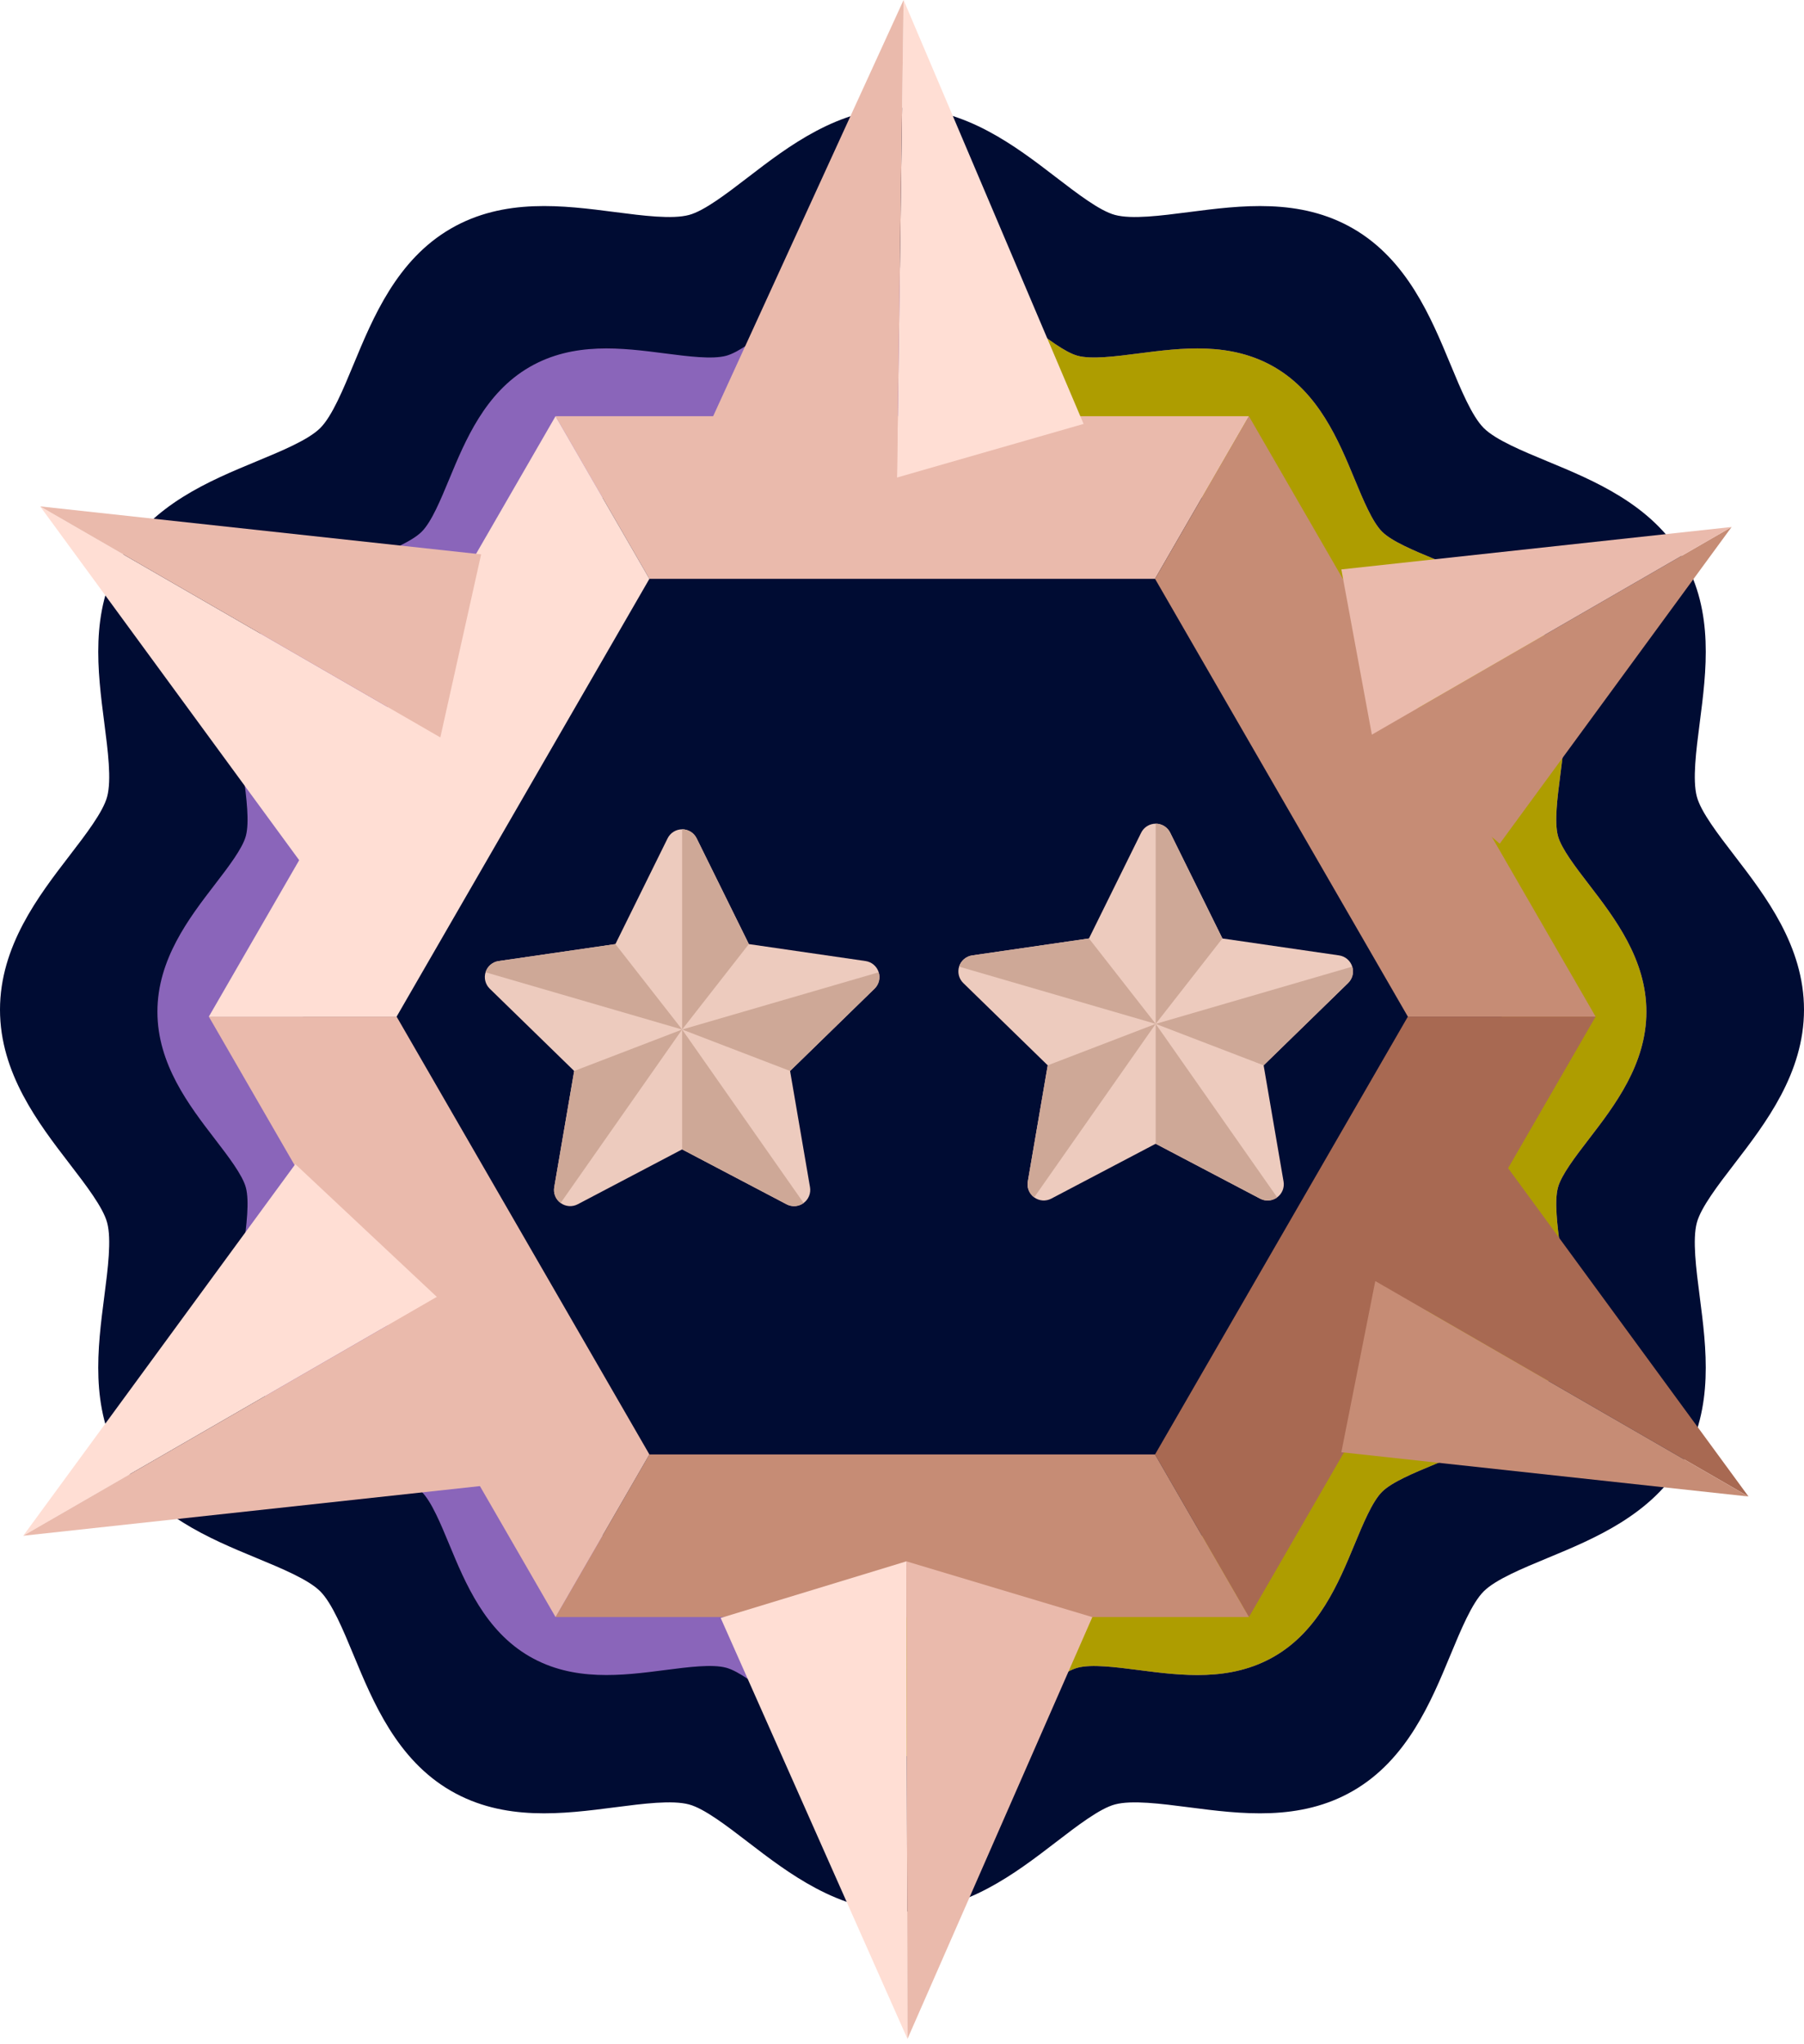 <svg width="270" height="306" viewBox="0 0 270 306" fill="none" xmlns="http://www.w3.org/2000/svg">
<path d="M135 286.14C125.487 286.14 117.993 280.383 111.97 275.759C108.741 273.279 105.402 270.714 103.123 270.105C100.595 269.428 96.261 269.988 92.071 270.53C84.28 271.536 75.452 272.678 67.476 268.062C59.401 263.39 55.819 254.745 52.94 247.799C51.346 243.951 49.697 239.972 47.931 238.206C46.164 236.44 42.185 234.79 38.338 233.196C31.392 230.318 22.747 226.736 18.076 218.662C13.461 210.686 14.601 201.857 15.609 194.067C16.15 189.876 16.71 185.542 16.035 183.016C15.426 180.737 12.862 177.398 10.382 174.169C5.757 168.146 0 160.653 0 151.139C0 141.626 5.756 134.132 10.381 128.11C12.862 124.881 15.426 121.541 16.035 119.262C16.711 116.736 16.151 112.402 15.61 108.211C14.603 100.421 13.462 91.592 18.078 83.615C22.749 75.54 31.395 71.958 38.341 69.08C42.188 67.486 46.167 65.837 47.934 64.07C49.701 62.304 51.349 58.325 52.944 54.478C55.822 47.532 59.404 38.887 67.479 34.216C75.456 29.6 84.285 30.741 92.074 31.749C96.265 32.29 100.599 32.85 103.125 32.176C105.403 31.567 108.742 29.002 111.971 26.522C117.993 21.895 125.487 16.139 135 16.139C144.513 16.139 152.008 21.895 158.03 26.52C161.26 29 164.599 31.565 166.878 32.174C169.403 32.851 173.737 32.289 177.929 31.749C185.719 30.743 194.548 29.602 202.524 34.217C210.599 38.889 214.181 47.534 217.06 54.48C218.654 58.328 220.303 62.307 222.07 64.073C223.836 65.839 227.815 67.489 231.662 69.083C238.608 71.961 247.253 75.543 251.925 83.617C256.539 91.593 255.399 100.422 254.392 108.212C253.851 112.403 253.291 116.736 253.966 119.263C254.575 121.542 257.139 124.881 259.62 128.11C264.244 134.134 270 141.627 270 151.14C270 160.653 264.244 168.147 259.619 174.169C257.138 177.398 254.574 180.738 253.964 183.017C253.288 185.543 253.849 189.877 254.39 194.068C255.397 201.858 256.537 210.687 251.922 218.664C247.25 226.739 238.605 230.321 231.658 233.199C227.811 234.794 223.832 236.443 222.065 238.209C220.297 239.975 218.65 243.954 217.055 247.801C214.177 254.747 210.595 263.392 202.519 268.063C194.543 272.678 185.714 271.538 177.925 270.531C173.733 269.99 169.4 269.43 166.874 270.104C164.595 270.713 161.256 273.278 158.027 275.758C152.007 280.383 144.513 286.14 135 286.14H135Z" fill="#000C33"/>
<path d="M134.985 262.872C127.133 262.872 120.947 258.121 115.977 254.304C113.311 252.257 110.555 250.14 108.674 249.637C106.588 249.079 103.011 249.541 99.552 249.988C93.122 250.819 85.835 251.761 79.252 247.951C72.587 244.095 69.631 236.96 67.255 231.226C65.939 228.05 64.578 224.766 63.12 223.309C61.661 221.851 58.378 220.489 55.203 219.174C49.469 216.798 42.334 213.841 38.478 207.178C34.67 200.594 35.611 193.307 36.443 186.878C36.889 183.418 37.352 179.841 36.795 177.757C36.292 175.876 34.175 173.12 32.129 170.455C28.311 165.483 23.56 159.298 23.56 151.447C23.56 143.595 28.31 137.409 32.128 132.439C34.175 129.774 36.292 127.017 36.795 125.136C37.352 123.051 36.89 119.474 36.444 116.015C35.613 109.585 34.671 102.298 38.481 95.714C42.337 89.05 49.472 86.093 55.206 83.717C58.381 82.401 61.665 81.04 63.123 79.583C64.582 78.125 65.942 74.841 67.258 71.666C69.634 65.933 72.591 58.797 79.255 54.942C85.839 51.132 93.126 52.074 99.555 52.906C103.015 53.352 106.591 53.814 108.676 53.258C110.557 52.755 113.313 50.639 115.978 48.591C120.948 44.772 127.133 40.022 134.985 40.022C142.837 40.022 149.022 44.772 153.993 48.59C156.659 50.637 159.415 52.754 161.296 53.257C163.38 53.815 166.957 53.352 170.417 52.906C176.847 52.076 184.135 51.134 190.718 54.943C197.383 58.799 200.339 65.934 202.715 71.668C204.031 74.844 205.391 78.128 206.85 79.585C208.308 81.043 211.592 82.405 214.767 83.72C220.5 86.096 227.635 89.053 231.491 95.716C235.3 102.3 234.359 109.587 233.528 116.016C233.081 119.476 232.619 123.052 233.176 125.137C233.679 127.018 235.795 129.774 237.843 132.439C241.66 137.411 246.41 143.596 246.41 151.447C246.41 159.299 241.66 165.485 237.842 170.455C235.795 173.12 233.678 175.877 233.175 177.758C232.617 179.843 233.079 183.42 233.526 186.879C234.357 193.309 235.298 200.596 231.489 207.18C227.633 213.844 220.497 216.801 214.764 219.177C211.588 220.493 208.304 221.854 206.846 223.311C205.387 224.769 204.027 228.054 202.711 231.228C200.335 236.961 197.378 244.097 190.714 247.952C184.13 251.761 176.843 250.82 170.414 249.989C166.954 249.543 163.378 249.08 161.293 249.637C159.412 250.14 156.656 252.256 153.991 254.303C149.022 258.121 142.837 262.872 134.985 262.872V262.872Z" fill="#8A65BA"/>
<path d="M153.992 254.304C156.657 252.257 159.413 250.14 161.294 249.637C163.379 249.081 166.956 249.543 170.414 249.989C176.843 250.821 184.131 251.762 190.714 247.953C197.379 244.097 200.336 236.962 202.712 231.229C204.028 228.053 205.388 224.769 206.846 223.312C208.305 221.854 211.589 220.492 214.764 219.177C220.498 216.802 227.634 213.845 231.49 207.18C235.299 200.597 234.357 193.309 233.527 186.879C233.08 183.42 232.617 179.844 233.176 177.758C233.678 175.877 235.796 173.121 237.843 170.456C241.659 165.484 246.41 159.299 246.41 151.447C246.41 143.595 241.659 137.41 237.842 132.44C235.794 129.775 233.678 127.019 233.175 125.138C232.617 123.053 233.08 119.476 233.527 116.017C234.358 109.587 235.3 102.3 231.491 95.717C227.635 89.053 220.499 86.096 214.767 83.721C211.591 82.404 208.307 81.044 206.849 79.586C205.391 78.128 204.03 74.844 202.714 71.668C200.339 65.936 197.382 58.8 190.717 54.943C184.134 51.134 176.847 52.076 170.416 52.906C166.957 53.352 163.379 53.816 161.295 53.257C159.413 52.754 156.657 50.637 153.992 48.59C149.022 44.772 142.837 40.022 134.985 40.022V262.871C142.837 262.871 149.022 258.12 153.992 254.303L153.992 254.304Z" fill="#AE9D00"/>
<path d="M134.984 237.734C182.639 237.734 221.271 199.102 221.271 151.447C221.271 103.793 182.639 65.161 134.984 65.161C87.33 65.161 48.698 103.793 48.698 151.447C48.698 199.102 87.33 237.734 134.984 237.734Z" fill="#AC8F27"/>
<path d="M179.897 74.474H90.171L45.307 152.179L90.171 229.884H179.897L224.76 152.179L179.897 74.474Z" fill="#000C33"/>
<path d="M172.872 86.642L186.923 62.305H83.145L97.196 86.642H172.872Z" fill="#EABAAC"/>
<path d="M210.71 152.179H238.812L186.923 62.305L172.872 86.642L210.71 152.179Z" fill="#C68C75"/>
<path d="M210.71 152.179L172.872 217.716L186.923 242.054L238.812 152.179H210.71Z" fill="#A86952"/>
<path d="M97.196 217.716L83.145 242.054H186.923L172.872 217.716H97.196Z" fill="#C68C75"/>
<path d="M59.359 152.179H31.257L83.145 242.054L97.196 217.716L59.359 152.179Z" fill="#EABAAC"/>
<path d="M97.196 86.642L83.145 62.305L31.257 152.179H59.359L97.196 86.642Z" fill="#FFDED4"/>
<path d="M3.478 229.885L65.389 194.14L44.198 174.26L3.478 229.885Z" fill="#FFDED4"/>
<path d="M72.01 222.433L65.389 194.14L3.478 229.884L72.01 222.433Z" fill="#EABAAC"/>
<path d="M135.82 305.205L135.655 233.716L107.862 242.192L135.82 305.205Z" fill="#FFDED4"/>
<path d="M163.487 242.064L135.655 233.716L135.82 305.205L163.487 242.064Z" fill="#EABAAC"/>
<path d="M135.238 5.46929e-06L134.252 71.482L162.178 63.455L135.238 5.46929e-06Z" fill="#FFDED4"/>
<path d="M106.558 62.687L134.252 71.482L135.238 6.88227e-06L106.558 62.687Z" fill="#EABAAC"/>
<path d="M224.459 126.291L259.164 78.884L205.323 109.969L224.459 126.291Z" fill="#C68C75"/>
<path d="M205.323 109.969L259.164 78.884L200.755 85.236L205.323 109.969Z" fill="#EABAAC"/>
<path d="M45.226 129.373L65.902 110.382L6.009 75.802L45.226 129.373Z" fill="#FFDED4"/>
<path d="M6.009 75.802L65.902 110.382L72.01 82.98L6.009 75.802Z" fill="#EABAAC"/>
<path d="M225.486 174.548L205.836 191.761L261.694 224.011L225.486 174.548Z" fill="#A86952"/>
<path d="M261.694 224.011L205.836 191.761L200.755 217.384L261.694 224.011Z" fill="#C68C75"/>
<path d="M104.265 125.49L112.078 141.32L129.546 143.858C129.994 143.923 130.414 144.112 130.76 144.404C131.106 144.695 131.363 145.078 131.503 145.508C131.643 145.938 131.659 146.398 131.551 146.837C131.442 147.276 131.213 147.676 130.89 147.992L118.249 160.313L121.233 177.712C121.309 178.157 121.26 178.616 121.089 179.034C120.919 179.453 120.635 179.816 120.269 180.082C119.903 180.348 119.47 180.506 119.019 180.539C118.568 180.571 118.117 180.477 117.716 180.266L102.092 172.052L86.467 180.266C86.067 180.477 85.616 180.571 85.165 180.538C84.714 180.506 84.281 180.348 83.915 180.082C83.549 179.816 83.265 179.453 83.095 179.034C82.924 178.615 82.875 178.157 82.951 177.712L85.935 160.313L73.294 147.992C72.971 147.676 72.742 147.276 72.633 146.837C72.525 146.398 72.541 145.938 72.681 145.508C72.821 145.077 73.078 144.695 73.424 144.404C73.77 144.112 74.19 143.923 74.638 143.858L92.106 141.32L99.918 125.49C100.119 125.085 100.428 124.743 100.812 124.504C101.196 124.266 101.64 124.139 102.092 124.139C102.544 124.139 102.987 124.266 103.372 124.504C103.756 124.743 104.065 125.085 104.265 125.49V125.49Z" fill="#EDCBBE"/>
<path d="M112.078 141.32L104.266 125.491C104.068 125.083 103.759 124.74 103.375 124.5C102.99 124.261 102.545 124.136 102.092 124.139V154.109L112.078 141.32Z" fill="#CEA897"/>
<path d="M118.249 160.313L130.89 147.992C131.212 147.682 131.441 147.288 131.551 146.855C131.661 146.422 131.648 145.967 131.512 145.541L102.092 154.108L118.249 160.313ZM120.276 180.076L102.092 154.108V172.052L117.717 180.266C118.117 180.481 118.571 180.577 119.024 180.543C119.477 180.509 119.912 180.347 120.276 180.076V180.076Z" fill="#CEA897"/>
<path d="M102.092 154.109L85.935 160.314L82.951 177.712C82.871 178.156 82.919 178.614 83.088 179.032C83.258 179.45 83.542 179.812 83.908 180.076L102.092 154.109Z" fill="#CEA897"/>
<path d="M72.672 145.541L102.092 154.108L92.106 141.32L74.638 143.858C74.183 143.921 73.757 144.113 73.408 144.411C73.06 144.709 72.804 145.101 72.672 145.541H72.672Z" fill="#CEA897"/>
<path d="M175.14 124.647L182.953 140.476L200.421 143.014C200.869 143.079 201.289 143.268 201.635 143.56C201.981 143.851 202.238 144.234 202.378 144.664C202.518 145.094 202.534 145.555 202.426 145.994C202.317 146.433 202.088 146.833 201.765 147.148L189.124 159.47L192.108 176.868C192.184 177.314 192.135 177.772 191.964 178.191C191.794 178.61 191.51 178.972 191.144 179.238C190.778 179.504 190.345 179.662 189.894 179.695C189.443 179.727 188.992 179.633 188.591 179.423L172.967 171.208L157.342 179.423C156.942 179.633 156.491 179.727 156.04 179.695C155.589 179.662 155.156 179.504 154.79 179.238C154.424 178.972 154.14 178.61 153.97 178.191C153.799 177.772 153.75 177.314 153.826 176.868L156.81 159.47L144.169 147.148C143.846 146.833 143.616 146.433 143.508 145.994C143.4 145.554 143.416 145.094 143.556 144.664C143.696 144.234 143.953 143.851 144.299 143.56C144.645 143.268 145.065 143.079 145.513 143.014L162.981 140.476L170.793 124.647C170.994 124.241 171.303 123.9 171.687 123.661C172.071 123.422 172.515 123.295 172.967 123.295C173.419 123.295 173.862 123.422 174.247 123.661C174.631 123.9 174.94 124.241 175.14 124.647V124.647Z" fill="#EDCBBE"/>
<path d="M182.953 140.476L175.141 124.647C174.943 124.239 174.634 123.896 174.25 123.657C173.865 123.418 173.42 123.292 172.967 123.296V153.265L182.953 140.476Z" fill="#CEA897"/>
<path d="M189.124 159.469L201.765 147.148C202.087 146.838 202.316 146.445 202.426 146.011C202.536 145.578 202.523 145.123 202.388 144.697L172.967 153.264L189.124 159.469ZM191.151 179.232L172.967 153.264V171.208L188.592 179.422C188.992 179.637 189.446 179.733 189.899 179.699C190.352 179.666 190.787 179.504 191.151 179.232V179.232Z" fill="#CEA897"/>
<path d="M172.967 153.265L156.81 159.47L153.826 176.868C153.747 177.312 153.794 177.77 153.963 178.188C154.133 178.607 154.417 178.969 154.783 179.233L172.967 153.265Z" fill="#CEA897"/>
<path d="M143.547 144.697L172.967 153.264L162.982 140.476L145.513 143.014C145.059 143.077 144.632 143.269 144.283 143.567C143.935 143.866 143.679 144.258 143.547 144.697H143.547Z" fill="#CEA897"/>
</svg>
